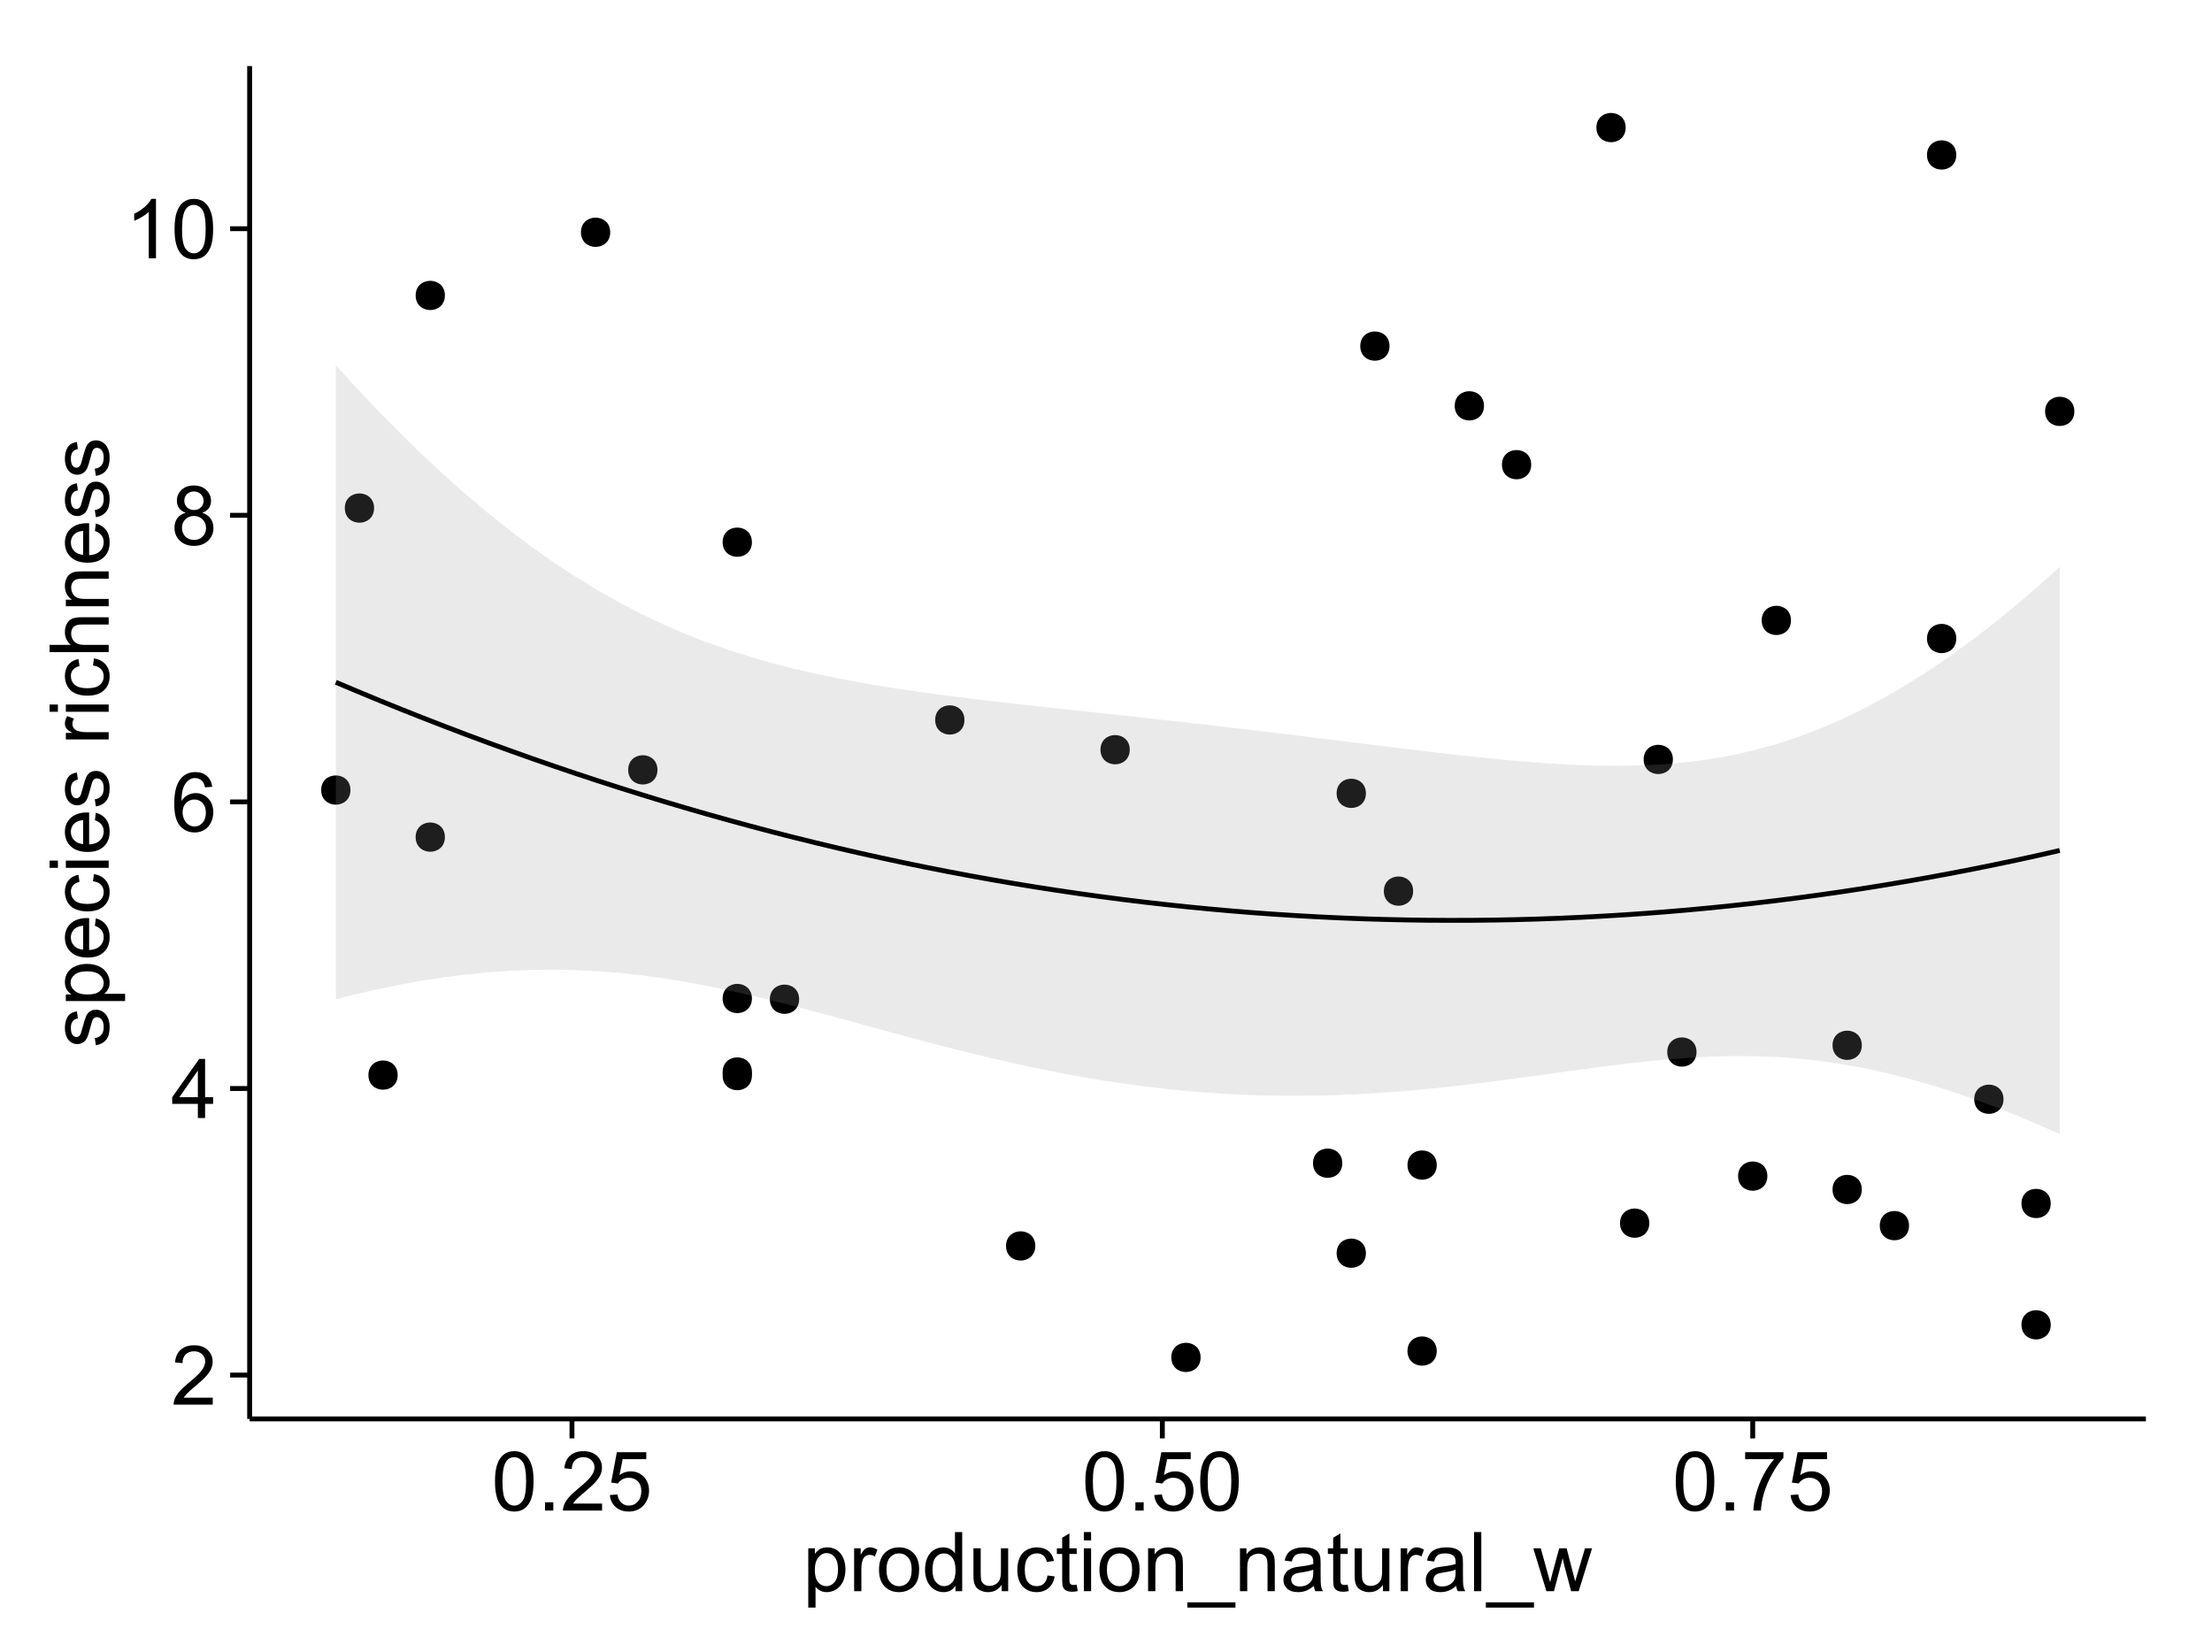 <?xml version="1.0" encoding="UTF-8"?>
<svg xmlns="http://www.w3.org/2000/svg" xmlns:xlink="http://www.w3.org/1999/xlink" width="482pt" height="360pt" viewBox="0 0 482 360" version="1.1">
<defs>
<g>
<symbol overflow="visible" id="glyph0-0">
<path style="stroke:none;" d="M 9.062 -1.52 L 9.062 0 L 0.547 0 C 0.531 -0.379 0.594 -0.742 0.73 -1.098 C 0.945 -1.676 1.293 -2.25 1.77 -2.812 C 2.246 -3.375 2.934 -4.023 3.84 -4.766 C 5.238 -5.906 6.188 -6.816 6.68 -7.492 C 7.172 -8.16 7.418 -8.793 7.418 -9.395 C 7.418 -10.02 7.191 -10.551 6.746 -10.98 C 6.293 -11.41 5.711 -11.625 4.992 -11.629 C 4.23 -11.625 3.621 -11.395 3.164 -10.941 C 2.703 -10.48 2.469 -9.848 2.469 -9.043 L 0.844 -9.211 C 0.953 -10.422 1.371 -11.344 2.102 -11.984 C 2.824 -12.617 3.801 -12.938 5.027 -12.938 C 6.262 -12.938 7.238 -12.594 7.961 -11.91 C 8.68 -11.223 9.039 -10.371 9.043 -9.359 C 9.039 -8.84 8.934 -8.336 8.727 -7.84 C 8.512 -7.34 8.164 -6.812 7.676 -6.266 C 7.188 -5.711 6.375 -4.957 5.238 -4 C 4.285 -3.199 3.676 -2.66 3.41 -2.379 C 3.141 -2.094 2.918 -1.805 2.742 -1.52 Z M 9.062 -1.52 "/>
</symbol>
<symbol overflow="visible" id="glyph0-1">
<path style="stroke:none;" d="M 5.82 0 L 5.82 -3.086 L 0.227 -3.086 L 0.227 -4.535 L 6.109 -12.883 L 7.398 -12.883 L 7.398 -4.535 L 9.141 -4.535 L 9.141 -3.086 L 7.398 -3.086 L 7.398 0 Z M 5.82 -4.535 L 5.82 -10.344 L 1.785 -4.535 Z M 5.82 -4.535 "/>
</symbol>
<symbol overflow="visible" id="glyph0-2">
<path style="stroke:none;" d="M 8.957 -9.73 L 7.383 -9.605 C 7.242 -10.223 7.043 -10.676 6.785 -10.961 C 6.355 -11.41 5.828 -11.637 5.203 -11.637 C 4.695 -11.637 4.25 -11.496 3.875 -11.215 C 3.375 -10.852 2.984 -10.32 2.695 -9.625 C 2.406 -8.926 2.258 -7.934 2.25 -6.645 C 2.629 -7.223 3.094 -7.652 3.645 -7.938 C 4.195 -8.215 4.773 -8.355 5.379 -8.359 C 6.434 -8.355 7.328 -7.969 8.07 -7.195 C 8.809 -6.418 9.18 -5.414 9.184 -4.184 C 9.18 -3.371 9.008 -2.617 8.66 -1.926 C 8.312 -1.23 7.832 -0.699 7.227 -0.332 C 6.613 0.035 5.922 0.215 5.148 0.219 C 3.828 0.215 2.754 -0.266 1.922 -1.234 C 1.09 -2.199 0.672 -3.797 0.676 -6.031 C 0.672 -8.516 1.133 -10.328 2.055 -11.461 C 2.855 -12.445 3.938 -12.938 5.301 -12.938 C 6.312 -12.938 7.141 -12.652 7.789 -12.086 C 8.434 -11.516 8.824 -10.73 8.957 -9.73 Z M 2.496 -4.176 C 2.496 -3.629 2.609 -3.105 2.844 -2.609 C 3.07 -2.109 3.395 -1.73 3.812 -1.473 C 4.227 -1.207 4.664 -1.078 5.125 -1.082 C 5.789 -1.078 6.363 -1.348 6.844 -1.891 C 7.324 -2.426 7.562 -3.156 7.566 -4.086 C 7.562 -4.973 7.328 -5.676 6.855 -6.191 C 6.379 -6.703 5.781 -6.961 5.062 -6.961 C 4.348 -6.961 3.738 -6.703 3.242 -6.191 C 2.742 -5.676 2.496 -5.004 2.496 -4.176 Z M 2.496 -4.176 "/>
</symbol>
<symbol overflow="visible" id="glyph0-3">
<path style="stroke:none;" d="M 3.18 -6.988 C 2.52 -7.227 2.035 -7.57 1.723 -8.016 C 1.406 -8.461 1.246 -8.992 1.25 -9.617 C 1.246 -10.551 1.582 -11.34 2.258 -11.98 C 2.93 -12.617 3.828 -12.938 4.949 -12.938 C 6.07 -12.938 6.977 -12.609 7.664 -11.957 C 8.348 -11.301 8.688 -10.504 8.691 -9.57 C 8.688 -8.969 8.531 -8.449 8.219 -8.012 C 7.902 -7.566 7.426 -7.227 6.793 -6.988 C 7.582 -6.727 8.184 -6.309 8.598 -5.738 C 9.008 -5.16 9.215 -4.477 9.219 -3.684 C 9.215 -2.578 8.828 -1.652 8.051 -0.906 C 7.27 -0.156 6.242 0.215 4.977 0.219 C 3.699 0.215 2.676 -0.156 1.898 -0.91 C 1.117 -1.66 0.727 -2.602 0.73 -3.727 C 0.727 -4.562 0.938 -5.262 1.367 -5.832 C 1.789 -6.395 2.395 -6.781 3.18 -6.988 Z M 2.867 -9.668 C 2.863 -9.059 3.059 -8.559 3.453 -8.172 C 3.844 -7.785 4.355 -7.594 4.984 -7.594 C 5.59 -7.594 6.09 -7.785 6.48 -8.168 C 6.871 -8.551 7.066 -9.02 7.066 -9.578 C 7.066 -10.156 6.863 -10.645 6.465 -11.043 C 6.059 -11.438 5.559 -11.637 4.965 -11.637 C 4.359 -11.637 3.859 -11.441 3.465 -11.055 C 3.062 -10.668 2.863 -10.207 2.867 -9.668 Z M 2.355 -3.719 C 2.355 -3.262 2.461 -2.824 2.676 -2.406 C 2.887 -1.98 3.203 -1.652 3.629 -1.426 C 4.047 -1.191 4.504 -1.078 4.992 -1.082 C 5.746 -1.078 6.367 -1.32 6.863 -1.809 C 7.352 -2.293 7.598 -2.91 7.602 -3.664 C 7.598 -4.422 7.344 -5.055 6.84 -5.555 C 6.332 -6.051 5.699 -6.297 4.938 -6.301 C 4.191 -6.297 3.574 -6.051 3.09 -5.562 C 2.598 -5.066 2.355 -4.453 2.355 -3.719 Z M 2.355 -3.719 "/>
</symbol>
<symbol overflow="visible" id="glyph0-4">
<path style="stroke:none;" d="M 6.707 0 L 5.125 0 L 5.125 -10.082 C 4.742 -9.715 4.242 -9.352 3.625 -8.988 C 3.004 -8.625 2.449 -8.352 1.961 -8.172 L 1.961 -9.703 C 2.844 -10.117 3.617 -10.621 4.281 -11.215 C 4.941 -11.805 5.41 -12.379 5.688 -12.938 L 6.707 -12.938 Z M 6.707 0 "/>
</symbol>
<symbol overflow="visible" id="glyph0-5">
<path style="stroke:none;" d="M 0.746 -6.355 C 0.742 -7.875 0.898 -9.102 1.215 -10.031 C 1.527 -10.961 1.996 -11.676 2.613 -12.18 C 3.23 -12.684 4.008 -12.938 4.949 -12.938 C 5.637 -12.938 6.242 -12.797 6.766 -12.52 C 7.285 -12.238 7.715 -11.836 8.059 -11.316 C 8.395 -10.789 8.664 -10.152 8.859 -9.398 C 9.051 -8.645 9.145 -7.629 9.148 -6.355 C 9.145 -4.84 8.992 -3.617 8.684 -2.691 C 8.371 -1.762 7.906 -1.047 7.289 -0.539 C 6.672 -0.035 5.891 0.215 4.949 0.219 C 3.703 0.215 2.727 -0.227 2.023 -1.117 C 1.168 -2.188 0.742 -3.934 0.746 -6.355 Z M 2.375 -6.355 C 2.371 -4.234 2.621 -2.824 3.117 -2.129 C 3.609 -1.426 4.219 -1.078 4.949 -1.082 C 5.672 -1.078 6.281 -1.43 6.781 -2.137 C 7.273 -2.836 7.523 -4.242 7.523 -6.355 C 7.523 -8.473 7.273 -9.883 6.781 -10.582 C 6.281 -11.277 5.664 -11.625 4.93 -11.629 C 4.199 -11.625 3.621 -11.316 3.191 -10.703 C 2.645 -9.918 2.371 -8.469 2.375 -6.355 Z M 2.375 -6.355 "/>
</symbol>
<symbol overflow="visible" id="glyph0-6">
<path style="stroke:none;" d="M 1.633 0 L 1.633 -1.801 L 3.438 -1.801 L 3.438 0 Z M 1.633 0 "/>
</symbol>
<symbol overflow="visible" id="glyph0-7">
<path style="stroke:none;" d="M 0.746 -3.375 L 2.406 -3.516 C 2.527 -2.707 2.812 -2.098 3.266 -1.691 C 3.711 -1.281 4.254 -1.078 4.887 -1.082 C 5.648 -1.078 6.293 -1.363 6.82 -1.941 C 7.344 -2.512 7.605 -3.273 7.609 -4.227 C 7.605 -5.125 7.352 -5.84 6.848 -6.363 C 6.34 -6.883 5.676 -7.141 4.859 -7.145 C 4.344 -7.141 3.887 -7.027 3.48 -6.797 C 3.07 -6.566 2.746 -6.266 2.516 -5.898 L 1.027 -6.09 L 2.277 -12.711 L 8.684 -12.711 L 8.684 -11.195 L 3.543 -11.195 L 2.848 -7.734 C 3.621 -8.273 4.43 -8.543 5.281 -8.543 C 6.402 -8.543 7.352 -8.152 8.129 -7.371 C 8.898 -6.59 9.285 -5.586 9.289 -4.367 C 9.285 -3.195 8.945 -2.188 8.27 -1.344 C 7.441 -0.301 6.316 0.215 4.887 0.219 C 3.715 0.215 2.758 -0.109 2.016 -0.766 C 1.273 -1.418 0.848 -2.289 0.746 -3.375 Z M 0.746 -3.375 "/>
</symbol>
<symbol overflow="visible" id="glyph0-8">
<path style="stroke:none;" d="M 0.852 -11.195 L 0.852 -12.719 L 9.195 -12.719 L 9.195 -11.488 C 8.367 -10.613 7.555 -9.453 6.754 -8.008 C 5.945 -6.559 5.324 -5.07 4.887 -3.543 C 4.57 -2.461 4.367 -1.281 4.281 0 L 2.656 0 C 2.668 -1.012 2.867 -2.234 3.25 -3.672 C 3.629 -5.105 4.176 -6.492 4.891 -7.828 C 5.602 -9.16 6.359 -10.281 7.164 -11.195 Z M 0.852 -11.195 "/>
</symbol>
<symbol overflow="visible" id="glyph0-9">
<path style="stroke:none;" d="M 1.188 3.578 L 1.188 -9.336 L 2.629 -9.336 L 2.629 -8.121 C 2.965 -8.594 3.348 -8.949 3.777 -9.188 C 4.203 -9.426 4.723 -9.543 5.336 -9.547 C 6.129 -9.543 6.832 -9.34 7.445 -8.93 C 8.051 -8.516 8.512 -7.934 8.824 -7.191 C 9.133 -6.441 9.285 -5.625 9.289 -4.738 C 9.285 -3.781 9.113 -2.922 8.773 -2.156 C 8.43 -1.391 7.934 -0.805 7.281 -0.398 C 6.625 0.008 5.938 0.211 5.219 0.211 C 4.691 0.211 4.219 0.102 3.801 -0.121 C 3.379 -0.344 3.035 -0.625 2.77 -0.969 L 2.77 3.578 Z M 2.617 -4.613 C 2.613 -3.41 2.855 -2.523 3.348 -1.949 C 3.832 -1.375 4.422 -1.09 5.117 -1.09 C 5.816 -1.09 6.418 -1.387 6.922 -1.98 C 7.418 -2.574 7.668 -3.496 7.672 -4.746 C 7.668 -5.934 7.426 -6.824 6.938 -7.418 C 6.445 -8.008 5.859 -8.301 5.188 -8.305 C 4.508 -8.301 3.91 -7.988 3.395 -7.359 C 2.871 -6.727 2.613 -5.809 2.617 -4.613 Z M 2.617 -4.613 "/>
</symbol>
<symbol overflow="visible" id="glyph0-10">
<path style="stroke:none;" d="M 1.168 0 L 1.168 -9.336 L 2.594 -9.336 L 2.594 -7.918 C 2.953 -8.578 3.289 -9.016 3.598 -9.23 C 3.906 -9.438 4.242 -9.543 4.613 -9.547 C 5.145 -9.543 5.688 -9.375 6.242 -9.035 L 5.695 -7.566 C 5.309 -7.793 4.922 -7.91 4.535 -7.91 C 4.188 -7.91 3.875 -7.805 3.602 -7.598 C 3.324 -7.387 3.129 -7.098 3.016 -6.734 C 2.836 -6.168 2.746 -5.555 2.75 -4.887 L 2.75 0 Z M 1.168 0 "/>
</symbol>
<symbol overflow="visible" id="glyph0-11">
<path style="stroke:none;" d="M 0.598 -4.668 C 0.598 -6.391 1.078 -7.672 2.039 -8.508 C 2.84 -9.199 3.816 -9.543 4.977 -9.547 C 6.254 -9.543 7.305 -9.125 8.121 -8.285 C 8.934 -7.441 9.34 -6.277 9.344 -4.797 C 9.34 -3.594 9.16 -2.648 8.801 -1.961 C 8.441 -1.27 7.914 -0.734 7.227 -0.359 C 6.535 0.023 5.785 0.211 4.977 0.211 C 3.664 0.211 2.609 -0.207 1.805 -1.047 C 1 -1.883 0.598 -3.09 0.598 -4.668 Z M 2.223 -4.668 C 2.219 -3.469 2.48 -2.574 3.004 -1.98 C 3.523 -1.387 4.18 -1.09 4.977 -1.09 C 5.758 -1.09 6.41 -1.387 6.934 -1.984 C 7.453 -2.582 7.715 -3.492 7.719 -4.719 C 7.715 -5.871 7.453 -6.746 6.93 -7.344 C 6.402 -7.934 5.75 -8.23 4.977 -8.234 C 4.18 -8.23 3.523 -7.938 3.004 -7.348 C 2.48 -6.754 2.219 -5.859 2.223 -4.668 Z M 2.223 -4.668 "/>
</symbol>
<symbol overflow="visible" id="glyph0-12">
<path style="stroke:none;" d="M 7.242 0 L 7.242 -1.18 C 6.648 -0.25 5.777 0.211 4.633 0.211 C 3.887 0.211 3.203 0.008 2.578 -0.402 C 1.953 -0.812 1.469 -1.387 1.129 -2.121 C 0.785 -2.855 0.613 -3.699 0.617 -4.656 C 0.613 -5.586 0.77 -6.43 1.082 -7.191 C 1.391 -7.949 1.855 -8.531 2.477 -8.938 C 3.098 -9.34 3.793 -9.543 4.562 -9.547 C 5.121 -9.543 5.621 -9.426 6.062 -9.188 C 6.5 -8.949 6.859 -8.641 7.137 -8.262 L 7.137 -12.883 L 8.711 -12.883 L 8.711 0 Z M 2.242 -4.656 C 2.238 -3.461 2.488 -2.566 2.996 -1.977 C 3.496 -1.383 4.094 -1.09 4.781 -1.09 C 5.473 -1.09 6.059 -1.371 6.543 -1.938 C 7.023 -2.5 7.266 -3.363 7.27 -4.527 C 7.266 -5.801 7.02 -6.738 6.531 -7.336 C 6.035 -7.934 5.43 -8.23 4.711 -8.234 C 4.008 -8.23 3.418 -7.945 2.949 -7.371 C 2.473 -6.797 2.238 -5.891 2.242 -4.656 Z M 2.242 -4.656 "/>
</symbol>
<symbol overflow="visible" id="glyph0-13">
<path style="stroke:none;" d="M 7.305 0 L 7.305 -1.371 C 6.574 -0.316 5.586 0.211 4.344 0.211 C 3.789 0.211 3.273 0.105 2.797 -0.105 C 2.316 -0.316 1.965 -0.578 1.734 -0.898 C 1.504 -1.215 1.34 -1.609 1.25 -2.074 C 1.18 -2.383 1.148 -2.875 1.152 -3.551 L 1.152 -9.336 L 2.734 -9.336 L 2.734 -4.156 C 2.73 -3.328 2.762 -2.773 2.828 -2.488 C 2.926 -2.07 3.137 -1.742 3.461 -1.508 C 3.781 -1.266 4.18 -1.148 4.656 -1.152 C 5.129 -1.148 5.574 -1.27 5.992 -1.516 C 6.406 -1.758 6.699 -2.09 6.875 -2.508 C 7.047 -2.926 7.137 -3.531 7.137 -4.332 L 7.137 -9.336 L 8.719 -9.336 L 8.719 0 Z M 7.305 0 "/>
</symbol>
<symbol overflow="visible" id="glyph0-14">
<path style="stroke:none;" d="M 7.277 -3.418 L 8.832 -3.219 C 8.66 -2.141 8.227 -1.301 7.527 -0.699 C 6.824 -0.09 5.965 0.211 4.949 0.211 C 3.668 0.211 2.641 -0.203 1.867 -1.039 C 1.09 -1.871 0.703 -3.07 0.703 -4.633 C 0.703 -5.637 0.867 -6.52 1.203 -7.277 C 1.531 -8.031 2.039 -8.598 2.727 -8.977 C 3.406 -9.355 4.152 -9.543 4.957 -9.547 C 5.969 -9.543 6.797 -9.289 7.441 -8.777 C 8.086 -8.262 8.5 -7.531 8.684 -6.594 L 7.145 -6.355 C 6.996 -6.98 6.738 -7.453 6.367 -7.77 C 5.992 -8.082 5.543 -8.238 5.02 -8.242 C 4.219 -8.238 3.57 -7.953 3.074 -7.387 C 2.574 -6.812 2.324 -5.91 2.328 -4.676 C 2.324 -3.422 2.566 -2.508 3.047 -1.941 C 3.527 -1.371 4.152 -1.09 4.93 -1.09 C 5.547 -1.09 6.066 -1.277 6.484 -1.66 C 6.898 -2.039 7.164 -2.625 7.277 -3.418 Z M 7.277 -3.418 "/>
</symbol>
<symbol overflow="visible" id="glyph0-15">
<path style="stroke:none;" d="M 4.641 -1.414 L 4.867 -0.016 C 4.422 0.078 4.023 0.121 3.672 0.125 C 3.098 0.121 2.652 0.035 2.336 -0.148 C 2.02 -0.328 1.797 -0.566 1.668 -0.863 C 1.539 -1.156 1.477 -1.781 1.477 -2.734 L 1.477 -8.102 L 0.316 -8.102 L 0.316 -9.336 L 1.477 -9.336 L 1.477 -11.645 L 3.051 -12.594 L 3.051 -9.336 L 4.641 -9.336 L 4.641 -8.102 L 3.051 -8.102 L 3.051 -2.645 C 3.047 -2.191 3.074 -1.902 3.133 -1.773 C 3.188 -1.645 3.277 -1.543 3.406 -1.465 C 3.527 -1.387 3.707 -1.348 3.945 -1.352 C 4.117 -1.348 4.352 -1.367 4.641 -1.414 Z M 4.641 -1.414 "/>
</symbol>
<symbol overflow="visible" id="glyph0-16">
<path style="stroke:none;" d="M 1.195 -11.066 L 1.195 -12.883 L 2.777 -12.883 L 2.777 -11.066 Z M 1.195 0 L 1.195 -9.336 L 2.777 -9.336 L 2.777 0 Z M 1.195 0 "/>
</symbol>
<symbol overflow="visible" id="glyph0-17">
<path style="stroke:none;" d="M 1.188 0 L 1.188 -9.336 L 2.609 -9.336 L 2.609 -8.008 C 3.293 -9.031 4.285 -9.543 5.582 -9.547 C 6.141 -9.543 6.656 -9.441 7.133 -9.242 C 7.602 -9.035 7.957 -8.77 8.191 -8.445 C 8.426 -8.113 8.59 -7.727 8.684 -7.277 C 8.742 -6.98 8.77 -6.465 8.773 -5.738 L 8.773 0 L 7.188 0 L 7.188 -5.68 C 7.184 -6.32 7.121 -6.801 7.004 -7.121 C 6.879 -7.438 6.66 -7.695 6.348 -7.887 C 6.031 -8.074 5.664 -8.168 5.246 -8.172 C 4.566 -8.168 3.984 -7.953 3.5 -7.531 C 3.008 -7.102 2.766 -6.293 2.77 -5.098 L 2.77 0 Z M 1.188 0 "/>
</symbol>
<symbol overflow="visible" id="glyph0-18">
<path style="stroke:none;" d="M -0.273 3.578 L -0.273 2.434 L 10.211 2.434 L 10.211 3.578 Z M -0.273 3.578 "/>
</symbol>
<symbol overflow="visible" id="glyph0-19">
<path style="stroke:none;" d="M 7.277 -1.152 C 6.691 -0.652 6.125 -0.301 5.586 -0.098 C 5.039 0.109 4.457 0.211 3.84 0.211 C 2.812 0.211 2.027 -0.039 1.477 -0.539 C 0.922 -1.039 0.645 -1.68 0.648 -2.461 C 0.645 -2.918 0.75 -3.336 0.961 -3.715 C 1.168 -4.09 1.438 -4.391 1.777 -4.621 C 2.113 -4.848 2.496 -5.02 2.918 -5.141 C 3.227 -5.219 3.695 -5.301 4.324 -5.379 C 5.602 -5.531 6.539 -5.711 7.145 -5.922 C 7.148 -6.137 7.152 -6.273 7.156 -6.336 C 7.152 -6.977 7.004 -7.434 6.707 -7.699 C 6.301 -8.055 5.699 -8.23 4.906 -8.234 C 4.156 -8.23 3.609 -8.102 3.258 -7.844 C 2.902 -7.582 2.637 -7.121 2.469 -6.461 L 0.922 -6.672 C 1.059 -7.332 1.293 -7.867 1.617 -8.273 C 1.938 -8.68 2.402 -8.992 3.016 -9.215 C 3.621 -9.434 4.328 -9.543 5.133 -9.547 C 5.93 -9.543 6.574 -9.449 7.074 -9.266 C 7.566 -9.074 7.934 -8.84 8.172 -8.555 C 8.402 -8.27 8.566 -7.91 8.664 -7.48 C 8.715 -7.207 8.742 -6.719 8.746 -6.02 L 8.746 -3.91 C 8.742 -2.434 8.773 -1.504 8.844 -1.117 C 8.906 -0.727 9.043 -0.355 9.246 0 L 7.594 0 C 7.43 -0.328 7.324 -0.711 7.277 -1.152 Z M 7.145 -4.684 C 6.566 -4.445 5.707 -4.246 4.562 -4.086 C 3.91 -3.988 3.449 -3.883 3.18 -3.77 C 2.91 -3.648 2.703 -3.477 2.555 -3.254 C 2.406 -3.027 2.332 -2.777 2.336 -2.504 C 2.332 -2.078 2.492 -1.727 2.816 -1.449 C 3.133 -1.164 3.602 -1.023 4.219 -1.027 C 4.828 -1.023 5.367 -1.156 5.844 -1.426 C 6.312 -1.691 6.664 -2.059 6.891 -2.523 C 7.059 -2.879 7.141 -3.406 7.145 -4.105 Z M 7.145 -4.684 "/>
</symbol>
<symbol overflow="visible" id="glyph0-20">
<path style="stroke:none;" d="M 1.152 0 L 1.152 -12.883 L 2.734 -12.883 L 2.734 0 Z M 1.152 0 "/>
</symbol>
<symbol overflow="visible" id="glyph0-21">
<path style="stroke:none;" d="M 2.91 0 L 0.055 -9.336 L 1.688 -9.336 L 3.172 -3.945 L 3.727 -1.941 C 3.75 -2.039 3.91 -2.684 4.211 -3.867 L 5.695 -9.336 L 7.32 -9.336 L 8.719 -3.922 L 9.184 -2.137 L 9.719 -3.938 L 11.32 -9.336 L 12.859 -9.336 L 9.941 0 L 8.297 0 L 6.812 -5.59 L 6.453 -7.18 L 4.562 0 Z M 2.91 0 "/>
</symbol>
<symbol overflow="visible" id="glyph1-0">
<path style="stroke:none;" d="M -2.785 -0.555 L -3.031 -2.117 C -2.402 -2.203 -1.922 -2.449 -1.59 -2.852 C -1.254 -3.25 -1.09 -3.812 -1.09 -4.535 C -1.09 -5.262 -1.234 -5.801 -1.531 -6.152 C -1.824 -6.504 -2.172 -6.68 -2.574 -6.68 C -2.926 -6.68 -3.207 -6.523 -3.418 -6.215 C -3.555 -5.996 -3.734 -5.457 -3.953 -4.598 C -4.246 -3.434 -4.5 -2.629 -4.715 -2.184 C -4.926 -1.734 -5.223 -1.395 -5.602 -1.164 C -5.98 -0.93 -6.398 -0.812 -6.855 -0.816 C -7.27 -0.812 -7.652 -0.91 -8.012 -1.102 C -8.363 -1.293 -8.66 -1.551 -8.895 -1.883 C -9.074 -2.125 -9.227 -2.461 -9.355 -2.887 C -9.48 -3.309 -9.543 -3.766 -9.547 -4.254 C -9.543 -4.984 -9.438 -5.625 -9.23 -6.184 C -9.016 -6.734 -8.73 -7.145 -8.371 -7.41 C -8.008 -7.672 -7.527 -7.852 -6.926 -7.953 L -6.715 -6.406 C -7.195 -6.332 -7.57 -6.129 -7.84 -5.797 C -8.105 -5.457 -8.238 -4.98 -8.242 -4.367 C -8.238 -3.637 -8.117 -3.121 -7.883 -2.812 C -7.641 -2.5 -7.359 -2.344 -7.039 -2.348 C -6.832 -2.344 -6.648 -2.406 -6.484 -2.539 C -6.312 -2.664 -6.172 -2.867 -6.062 -3.148 C -6.004 -3.301 -5.871 -3.766 -5.66 -4.543 C -5.359 -5.66 -5.113 -6.441 -4.926 -6.887 C -4.734 -7.324 -4.457 -7.672 -4.094 -7.926 C -3.73 -8.176 -3.281 -8.301 -2.742 -8.305 C -2.211 -8.301 -1.711 -8.148 -1.25 -7.844 C -0.781 -7.535 -0.422 -7.09 -0.172 -6.512 C 0.086 -5.926 0.211 -5.27 0.211 -4.543 C 0.211 -3.328 -0.039 -2.406 -0.543 -1.77 C -1.047 -1.133 -1.793 -0.727 -2.785 -0.555 Z M -2.785 -0.555 "/>
</symbol>
<symbol overflow="visible" id="glyph1-1">
<path style="stroke:none;" d="M 3.578 -1.188 L -9.336 -1.188 L -9.336 -2.629 L -8.121 -2.629 C -8.594 -2.965 -8.949 -3.348 -9.188 -3.777 C -9.426 -4.203 -9.543 -4.723 -9.547 -5.336 C -9.543 -6.129 -9.34 -6.832 -8.93 -7.445 C -8.516 -8.051 -7.934 -8.512 -7.191 -8.824 C -6.441 -9.133 -5.625 -9.285 -4.738 -9.289 C -3.781 -9.285 -2.922 -9.113 -2.156 -8.773 C -1.391 -8.43 -0.805 -7.934 -0.398 -7.281 C 0.008 -6.625 0.211 -5.938 0.211 -5.219 C 0.211 -4.691 0.102 -4.219 -0.121 -3.801 C -0.344 -3.379 -0.625 -3.035 -0.965 -2.77 L 3.578 -2.77 Z M -4.613 -2.621 C -3.41 -2.613 -2.523 -2.855 -1.949 -3.348 C -1.375 -3.832 -1.09 -4.422 -1.09 -5.117 C -1.09 -5.816 -1.387 -6.418 -1.98 -6.922 C -2.574 -7.418 -3.496 -7.668 -4.746 -7.672 C -5.934 -7.668 -6.824 -7.426 -7.418 -6.938 C -8.008 -6.449 -8.301 -5.863 -8.305 -5.188 C -8.301 -4.508 -7.988 -3.914 -7.359 -3.398 C -6.727 -2.879 -5.809 -2.617 -4.613 -2.621 Z M -4.613 -2.621 "/>
</symbol>
<symbol overflow="visible" id="glyph1-2">
<path style="stroke:none;" d="M -3.004 -7.578 L -2.805 -9.211 C -1.848 -8.953 -1.105 -8.473 -0.578 -7.777 C -0.051 -7.078 0.211 -6.188 0.211 -5.105 C 0.211 -3.738 -0.207 -2.656 -1.051 -1.859 C -1.887 -1.055 -3.066 -0.656 -4.586 -0.66 C -6.156 -0.656 -7.375 -1.059 -8.246 -1.871 C -9.109 -2.676 -9.543 -3.727 -9.547 -5.02 C -9.543 -6.266 -9.117 -7.285 -8.27 -8.078 C -7.418 -8.867 -6.223 -9.262 -4.684 -9.266 C -4.586 -9.262 -4.445 -9.258 -4.262 -9.254 L -4.262 -2.293 C -3.234 -2.348 -2.449 -2.641 -1.906 -3.164 C -1.359 -3.684 -1.09 -4.332 -1.09 -5.117 C -1.09 -5.691 -1.242 -6.188 -1.547 -6.598 C -1.852 -7.008 -2.336 -7.332 -3.004 -7.578 Z M -5.562 -2.383 L -5.562 -7.594 C -6.344 -7.523 -6.934 -7.324 -7.328 -6.996 C -7.934 -6.492 -8.238 -5.836 -8.242 -5.035 C -8.238 -4.305 -7.996 -3.695 -7.512 -3.203 C -7.027 -2.707 -6.375 -2.434 -5.562 -2.383 Z M -5.562 -2.383 "/>
</symbol>
<symbol overflow="visible" id="glyph1-3">
<path style="stroke:none;" d="M -3.418 -7.277 L -3.215 -8.832 C -2.141 -8.66 -1.301 -8.227 -0.699 -7.527 C -0.09 -6.824 0.211 -5.965 0.211 -4.949 C 0.211 -3.668 -0.203 -2.641 -1.039 -1.867 C -1.871 -1.09 -3.07 -0.703 -4.633 -0.703 C -5.637 -0.703 -6.52 -0.867 -7.277 -1.203 C -8.031 -1.535 -8.598 -2.047 -8.977 -2.73 C -9.355 -3.41 -9.543 -4.152 -9.547 -4.957 C -9.543 -5.969 -9.289 -6.797 -8.777 -7.441 C -8.262 -8.086 -7.531 -8.5 -6.59 -8.684 L -6.355 -7.145 C -6.98 -6.996 -7.453 -6.738 -7.77 -6.367 C -8.082 -5.992 -8.238 -5.543 -8.242 -5.02 C -8.238 -4.219 -7.953 -3.57 -7.387 -3.074 C -6.812 -2.574 -5.91 -2.324 -4.676 -2.328 C -3.422 -2.324 -2.508 -2.566 -1.941 -3.047 C -1.371 -3.527 -1.09 -4.152 -1.09 -4.93 C -1.09 -5.547 -1.277 -6.066 -1.66 -6.484 C -2.035 -6.898 -2.621 -7.164 -3.418 -7.277 Z M -3.418 -7.277 "/>
</symbol>
<symbol overflow="visible" id="glyph1-4">
<path style="stroke:none;" d="M -11.066 -1.195 L -12.883 -1.195 L -12.883 -2.777 L -11.066 -2.777 Z M 0 -1.195 L -9.336 -1.195 L -9.336 -2.777 L 0 -2.777 Z M 0 -1.195 "/>
</symbol>
<symbol overflow="visible" id="glyph1-5">
<path style="stroke:none;" d=""/>
</symbol>
<symbol overflow="visible" id="glyph1-6">
<path style="stroke:none;" d="M 0 -1.168 L -9.336 -1.168 L -9.336 -2.594 L -7.918 -2.594 C -8.578 -2.953 -9.016 -3.289 -9.23 -3.598 C -9.438 -3.906 -9.543 -4.242 -9.547 -4.613 C -9.543 -5.145 -9.375 -5.688 -9.035 -6.242 L -7.566 -5.695 C -7.793 -5.309 -7.91 -4.922 -7.91 -4.535 C -7.91 -4.188 -7.805 -3.875 -7.598 -3.602 C -7.387 -3.324 -7.098 -3.129 -6.734 -3.016 C -6.168 -2.836 -5.555 -2.746 -4.887 -2.75 L 0 -2.75 Z M 0 -1.168 "/>
</symbol>
<symbol overflow="visible" id="glyph1-7">
<path style="stroke:none;" d="M 0 -1.188 L -12.883 -1.188 L -12.883 -2.77 L -8.262 -2.77 C -9.117 -3.504 -9.543 -4.434 -9.547 -5.562 C -9.543 -6.25 -9.406 -6.852 -9.137 -7.363 C -8.859 -7.871 -8.484 -8.234 -8.004 -8.457 C -7.523 -8.676 -6.824 -8.789 -5.914 -8.789 L 0 -8.789 L 0 -7.207 L -5.914 -7.207 C -6.703 -7.207 -7.281 -7.035 -7.641 -6.691 C -8 -6.348 -8.18 -5.863 -8.184 -5.238 C -8.18 -4.77 -8.059 -4.328 -7.816 -3.914 C -7.574 -3.5 -7.242 -3.203 -6.828 -3.031 C -6.406 -2.852 -5.832 -2.766 -5.105 -2.77 L 0 -2.77 Z M 0 -1.188 "/>
</symbol>
<symbol overflow="visible" id="glyph1-8">
<path style="stroke:none;" d="M 0 -1.188 L -9.336 -1.188 L -9.336 -2.609 L -8.008 -2.609 C -9.031 -3.293 -9.543 -4.285 -9.547 -5.582 C -9.543 -6.141 -9.441 -6.656 -9.242 -7.133 C -9.035 -7.602 -8.77 -7.957 -8.445 -8.191 C -8.113 -8.426 -7.727 -8.59 -7.277 -8.684 C -6.98 -8.742 -6.465 -8.77 -5.738 -8.773 L 0 -8.773 L 0 -7.188 L -5.68 -7.188 C -6.32 -7.184 -6.801 -7.121 -7.121 -7.004 C -7.438 -6.879 -7.695 -6.66 -7.887 -6.348 C -8.074 -6.031 -8.168 -5.664 -8.172 -5.246 C -8.168 -4.57 -7.953 -3.992 -7.531 -3.504 C -7.102 -3.012 -6.293 -2.766 -5.098 -2.77 L 0 -2.77 Z M 0 -1.188 "/>
</symbol>
</g>
<clipPath id="clip1">
  <path d="M 54.395 14.398 L 468.602 14.398 L 468.602 310.164 L 54.395 310.164 Z M 54.395 14.398 "/>
</clipPath>
</defs>
<g id="surface2996">
<rect x="0" y="0" width="482" height="360" style="fill:rgb(100%,100%,100%);fill-opacity:1;stroke:none;"/>
<rect x="0" y="0" width="482" height="360" style="fill:rgb(100%,100%,100%);fill-opacity:1;stroke:none;"/>
<path style="fill:none;stroke-width:1.063;stroke-linecap:round;stroke-linejoin:round;stroke:rgb(100%,100%,100%);stroke-opacity:1;stroke-miterlimit:10;" d="M 0 360 L 482 360 L 482 0 L 0 0 Z M 0 360 "/>
<g clip-path="url(#clip1)" clip-rule="nonzero">
<path style=" stroke:none;fill-rule:nonzero;fill:rgb(100%,100%,100%);fill-opacity:1;" d="M 54.395 309.168 L 467.602 309.168 L 467.602 14.402 L 54.395 14.402 Z M 54.395 309.168 "/>
<path style=" stroke:none;fill-rule:nonzero;fill:rgb(0%,0%,0%);fill-opacity:1;" d="M 296.57 172.863 C 296.57 175.695 292.316 175.695 292.316 172.863 C 292.316 170.027 296.57 170.027 296.57 172.863 "/>
<path style=" stroke:none;fill-rule:nonzero;fill:rgb(0%,0%,0%);fill-opacity:1;" d="M 162.781 217.566 C 162.781 220.398 158.527 220.398 158.527 217.566 C 158.527 214.73 162.781 214.73 162.781 217.566 "/>
<path style=" stroke:none;fill-rule:nonzero;fill:rgb(0%,0%,0%);fill-opacity:1;" d="M 358.32 266.512 C 358.32 269.348 354.066 269.348 354.066 266.512 C 354.066 263.68 358.32 263.68 358.32 266.512 "/>
<path style=" stroke:none;fill-rule:nonzero;fill:rgb(0%,0%,0%);fill-opacity:1;" d="M 142.195 167.746 C 142.195 170.582 137.945 170.582 137.945 167.746 C 137.945 164.914 142.195 164.914 142.195 167.746 "/>
<path style=" stroke:none;fill-rule:nonzero;fill:rgb(0%,0%,0%);fill-opacity:1;" d="M 332.59 101.246 C 332.59 104.082 328.34 104.082 328.34 101.246 C 328.34 98.414 332.59 98.414 332.59 101.246 "/>
<path style=" stroke:none;fill-rule:nonzero;fill:rgb(0%,0%,0%);fill-opacity:1;" d="M 306.863 194.168 C 306.863 197 302.609 197 302.609 194.168 C 302.609 191.332 306.863 191.332 306.863 194.168 "/>
<path style=" stroke:none;fill-rule:nonzero;fill:rgb(0%,0%,0%);fill-opacity:1;" d="M 322.301 88.43 C 322.301 91.262 318.047 91.262 318.047 88.43 C 318.047 85.594 322.301 85.594 322.301 88.43 "/>
<path style=" stroke:none;fill-rule:nonzero;fill:rgb(0%,0%,0%);fill-opacity:1;" d="M 80.445 110.703 C 80.445 113.539 76.195 113.539 76.195 110.703 C 76.195 107.871 80.445 107.871 80.445 110.703 "/>
<path style=" stroke:none;fill-rule:nonzero;fill:rgb(0%,0%,0%);fill-opacity:1;" d="M 85.594 234.254 C 85.594 237.086 81.34 237.086 81.34 234.254 C 81.34 231.418 85.594 231.418 85.594 234.254 "/>
<path style=" stroke:none;fill-rule:nonzero;fill:rgb(0%,0%,0%);fill-opacity:1;" d="M 162.781 233.582 C 162.781 236.418 158.527 236.418 158.527 233.582 C 158.527 230.746 162.781 230.746 162.781 233.582 "/>
<path style=" stroke:none;fill-rule:nonzero;fill:rgb(0%,0%,0%);fill-opacity:1;" d="M 162.781 118.141 C 162.781 120.977 158.527 120.977 158.527 118.141 C 158.527 115.305 162.781 115.305 162.781 118.141 "/>
<path style=" stroke:none;fill-rule:nonzero;fill:rgb(0%,0%,0%);fill-opacity:1;" d="M 245.113 163.352 C 245.113 166.188 240.859 166.188 240.859 163.352 C 240.859 160.516 245.113 160.516 245.113 163.352 "/>
<path style=" stroke:none;fill-rule:nonzero;fill:rgb(0%,0%,0%);fill-opacity:1;" d="M 363.465 165.473 C 363.465 168.309 359.215 168.309 359.215 165.473 C 359.215 162.637 363.465 162.637 363.465 165.473 "/>
<path style=" stroke:none;fill-rule:nonzero;fill:rgb(0%,0%,0%);fill-opacity:1;" d="M 95.883 64.375 C 95.883 67.207 91.633 67.207 91.633 64.375 C 91.633 61.539 95.883 61.539 95.883 64.375 "/>
<path style=" stroke:none;fill-rule:nonzero;fill:rgb(0%,0%,0%);fill-opacity:1;" d="M 131.906 50.609 C 131.906 53.441 127.652 53.441 127.652 50.609 C 127.652 47.773 131.906 47.773 131.906 50.609 "/>
<path style=" stroke:none;fill-rule:nonzero;fill:rgb(0%,0%,0%);fill-opacity:1;" d="M 368.609 229.227 C 368.609 232.062 364.359 232.062 364.359 229.227 C 364.359 226.391 368.609 226.391 368.609 229.227 "/>
<path style=" stroke:none;fill-rule:nonzero;fill:rgb(0%,0%,0%);fill-opacity:1;" d="M 384.047 256.266 C 384.047 259.102 379.797 259.102 379.797 256.266 C 379.797 253.43 384.047 253.43 384.047 256.266 "/>
<path style=" stroke:none;fill-rule:nonzero;fill:rgb(0%,0%,0%);fill-opacity:1;" d="M 353.172 27.797 C 353.172 30.633 348.922 30.633 348.922 27.797 C 348.922 24.965 353.172 24.965 353.172 27.797 "/>
<path style=" stroke:none;fill-rule:nonzero;fill:rgb(0%,0%,0%);fill-opacity:1;" d="M 389.195 135.18 C 389.195 138.016 384.941 138.016 384.941 135.18 C 384.941 132.348 389.195 132.348 389.195 135.18 "/>
<path style=" stroke:none;fill-rule:nonzero;fill:rgb(0%,0%,0%);fill-opacity:1;" d="M 162.781 234.363 C 162.781 237.199 158.527 237.199 158.527 234.363 C 158.527 231.531 162.781 231.531 162.781 234.363 "/>
<path style=" stroke:none;fill-rule:nonzero;fill:rgb(0%,0%,0%);fill-opacity:1;" d="M 425.215 139.129 C 425.215 141.965 420.965 141.965 420.965 139.129 C 420.965 136.297 425.215 136.297 425.215 139.129 "/>
<path style=" stroke:none;fill-rule:nonzero;fill:rgb(0%,0%,0%);fill-opacity:1;" d="M 301.715 75.414 C 301.715 78.246 297.465 78.246 297.465 75.414 C 297.465 72.578 301.715 72.578 301.715 75.414 "/>
<path style=" stroke:none;fill-rule:nonzero;fill:rgb(0%,0%,0%);fill-opacity:1;" d="M 224.527 271.48 C 224.527 274.312 220.277 274.312 220.277 271.48 C 220.277 268.645 224.527 268.645 224.527 271.48 "/>
<path style=" stroke:none;fill-rule:nonzero;fill:rgb(0%,0%,0%);fill-opacity:1;" d="M 260.551 295.77 C 260.551 298.602 256.297 298.602 256.297 295.77 C 256.297 292.934 260.551 292.934 260.551 295.77 "/>
<path style=" stroke:none;fill-rule:nonzero;fill:rgb(0%,0%,0%);fill-opacity:1;" d="M 425.215 33.766 C 425.215 36.602 420.965 36.602 420.965 33.766 C 420.965 30.93 425.215 30.93 425.215 33.766 "/>
<path style=" stroke:none;fill-rule:nonzero;fill:rgb(0%,0%,0%);fill-opacity:1;" d="M 450.945 89.633 C 450.945 92.469 446.691 92.469 446.691 89.633 C 446.691 86.801 450.945 86.801 450.945 89.633 "/>
<path style=" stroke:none;fill-rule:nonzero;fill:rgb(0%,0%,0%);fill-opacity:1;" d="M 435.508 239.516 C 435.508 242.352 431.254 242.352 431.254 239.516 C 431.254 236.684 435.508 236.684 435.508 239.516 "/>
<path style=" stroke:none;fill-rule:nonzero;fill:rgb(0%,0%,0%);fill-opacity:1;" d="M 414.922 267.059 C 414.922 269.891 410.672 269.891 410.672 267.059 C 410.672 264.223 414.922 264.223 414.922 267.059 "/>
<path style=" stroke:none;fill-rule:nonzero;fill:rgb(0%,0%,0%);fill-opacity:1;" d="M 404.633 227.762 C 404.633 230.598 400.379 230.598 400.379 227.762 C 400.379 224.926 404.633 224.926 404.633 227.762 "/>
<path style=" stroke:none;fill-rule:nonzero;fill:rgb(0%,0%,0%);fill-opacity:1;" d="M 404.633 259.18 C 404.633 262.016 400.379 262.016 400.379 259.18 C 400.379 256.344 404.633 256.344 404.633 259.18 "/>
<path style=" stroke:none;fill-rule:nonzero;fill:rgb(0%,0%,0%);fill-opacity:1;" d="M 209.09 156.871 C 209.09 159.707 204.84 159.707 204.84 156.871 C 204.84 154.039 209.09 154.039 209.09 156.871 "/>
<path style=" stroke:none;fill-rule:nonzero;fill:rgb(0%,0%,0%);fill-opacity:1;" d="M 173.07 217.723 C 173.07 220.559 168.82 220.559 168.82 217.723 C 168.82 214.887 173.07 214.887 173.07 217.723 "/>
<path style=" stroke:none;fill-rule:nonzero;fill:rgb(0%,0%,0%);fill-opacity:1;" d="M 312.008 253.859 C 312.008 256.695 307.754 256.695 307.754 253.859 C 307.754 251.027 312.008 251.027 312.008 253.859 "/>
<path style=" stroke:none;fill-rule:nonzero;fill:rgb(0%,0%,0%);fill-opacity:1;" d="M 312.008 294.387 C 312.008 297.223 307.754 297.223 307.754 294.387 C 307.754 291.551 312.008 291.551 312.008 294.387 "/>
<path style=" stroke:none;fill-rule:nonzero;fill:rgb(0%,0%,0%);fill-opacity:1;" d="M 75.301 172.148 C 75.301 174.984 71.051 174.984 71.051 172.148 C 71.051 169.312 75.301 169.312 75.301 172.148 "/>
<path style=" stroke:none;fill-rule:nonzero;fill:rgb(0%,0%,0%);fill-opacity:1;" d="M 95.883 182.402 C 95.883 185.234 91.633 185.234 91.633 182.402 C 91.633 179.566 95.883 179.566 95.883 182.402 "/>
<path style=" stroke:none;fill-rule:nonzero;fill:rgb(0%,0%,0%);fill-opacity:1;" d="M 291.426 253.449 C 291.426 256.285 287.172 256.285 287.172 253.449 C 287.172 250.617 291.426 250.617 291.426 253.449 "/>
<path style=" stroke:none;fill-rule:nonzero;fill:rgb(0%,0%,0%);fill-opacity:1;" d="M 296.57 273.066 C 296.57 275.898 292.316 275.898 292.316 273.066 C 292.316 270.23 296.57 270.23 296.57 273.066 "/>
<path style=" stroke:none;fill-rule:nonzero;fill:rgb(0%,0%,0%);fill-opacity:1;" d="M 445.797 262.227 C 445.797 265.062 441.547 265.062 441.547 262.227 C 441.547 259.395 445.797 259.395 445.797 262.227 "/>
<path style=" stroke:none;fill-rule:nonzero;fill:rgb(0%,0%,0%);fill-opacity:1;" d="M 445.797 288.668 C 445.797 291.504 441.547 291.504 441.547 288.668 C 441.547 285.832 445.797 285.832 445.797 288.668 "/>
<path style=" stroke:none;fill-rule:nonzero;fill:rgb(0%,0%,0%);fill-opacity:1;" d="M 297.633 172.863 C 297.633 177.113 291.254 177.113 291.254 172.863 C 291.254 168.609 297.633 168.609 297.633 172.863 "/>
<path style=" stroke:none;fill-rule:nonzero;fill:rgb(0%,0%,0%);fill-opacity:1;" d="M 163.844 217.566 C 163.844 221.816 157.465 221.816 157.465 217.566 C 157.465 213.312 163.844 213.312 163.844 217.566 "/>
<path style=" stroke:none;fill-rule:nonzero;fill:rgb(0%,0%,0%);fill-opacity:1;" d="M 359.383 266.512 C 359.383 270.766 353.004 270.766 353.004 266.512 C 353.004 262.262 359.383 262.262 359.383 266.512 "/>
<path style=" stroke:none;fill-rule:nonzero;fill:rgb(0%,0%,0%);fill-opacity:1;" d="M 143.258 167.746 C 143.258 172 136.883 172 136.883 167.746 C 136.883 163.496 143.258 163.496 143.258 167.746 "/>
<path style=" stroke:none;fill-rule:nonzero;fill:rgb(0%,0%,0%);fill-opacity:1;" d="M 333.652 101.246 C 333.652 105.5 327.277 105.5 327.277 101.246 C 327.277 96.996 333.652 96.996 333.652 101.246 "/>
<path style=" stroke:none;fill-rule:nonzero;fill:rgb(0%,0%,0%);fill-opacity:1;" d="M 307.926 194.168 C 307.926 198.418 301.547 198.418 301.547 194.168 C 301.547 189.914 307.926 189.914 307.926 194.168 "/>
<path style=" stroke:none;fill-rule:nonzero;fill:rgb(0%,0%,0%);fill-opacity:1;" d="M 323.363 88.43 C 323.363 92.68 316.984 92.68 316.984 88.43 C 316.984 84.176 323.363 84.176 323.363 88.43 "/>
<path style=" stroke:none;fill-rule:nonzero;fill:rgb(0%,0%,0%);fill-opacity:1;" d="M 81.512 110.703 C 81.512 114.957 75.133 114.957 75.133 110.703 C 75.133 106.453 81.512 106.453 81.512 110.703 "/>
<path style=" stroke:none;fill-rule:nonzero;fill:rgb(0%,0%,0%);fill-opacity:1;" d="M 86.656 234.254 C 86.656 238.504 80.277 238.504 80.277 234.254 C 80.277 230 86.656 230 86.656 234.254 "/>
<path style=" stroke:none;fill-rule:nonzero;fill:rgb(0%,0%,0%);fill-opacity:1;" d="M 163.844 233.582 C 163.844 237.832 157.465 237.832 157.465 233.582 C 157.465 229.328 163.844 229.328 163.844 233.582 "/>
<path style=" stroke:none;fill-rule:nonzero;fill:rgb(0%,0%,0%);fill-opacity:1;" d="M 163.844 118.141 C 163.844 122.391 157.465 122.391 157.465 118.141 C 157.465 113.887 163.844 113.887 163.844 118.141 "/>
<path style=" stroke:none;fill-rule:nonzero;fill:rgb(0%,0%,0%);fill-opacity:1;" d="M 246.176 163.352 C 246.176 167.605 239.797 167.605 239.797 163.352 C 239.797 159.102 246.176 159.102 246.176 163.352 "/>
<path style=" stroke:none;fill-rule:nonzero;fill:rgb(0%,0%,0%);fill-opacity:1;" d="M 364.527 165.473 C 364.527 169.723 358.152 169.723 358.152 165.473 C 358.152 161.219 364.527 161.219 364.527 165.473 "/>
<path style=" stroke:none;fill-rule:nonzero;fill:rgb(0%,0%,0%);fill-opacity:1;" d="M 96.945 64.375 C 96.945 68.625 90.57 68.625 90.57 64.375 C 90.57 60.121 96.945 60.121 96.945 64.375 "/>
<path style=" stroke:none;fill-rule:nonzero;fill:rgb(0%,0%,0%);fill-opacity:1;" d="M 132.969 50.609 C 132.969 54.859 126.59 54.859 126.59 50.609 C 126.59 46.355 132.969 46.355 132.969 50.609 "/>
<path style=" stroke:none;fill-rule:nonzero;fill:rgb(0%,0%,0%);fill-opacity:1;" d="M 369.676 229.227 C 369.676 233.48 363.297 233.48 363.297 229.227 C 363.297 224.977 369.676 224.977 369.676 229.227 "/>
<path style=" stroke:none;fill-rule:nonzero;fill:rgb(0%,0%,0%);fill-opacity:1;" d="M 385.113 256.266 C 385.113 260.52 378.734 260.52 378.734 256.266 C 378.734 252.016 385.113 252.016 385.113 256.266 "/>
<path style=" stroke:none;fill-rule:nonzero;fill:rgb(0%,0%,0%);fill-opacity:1;" d="M 354.238 27.797 C 354.238 32.051 347.859 32.051 347.859 27.797 C 347.859 23.547 354.238 23.547 354.238 27.797 "/>
<path style=" stroke:none;fill-rule:nonzero;fill:rgb(0%,0%,0%);fill-opacity:1;" d="M 390.258 135.18 C 390.258 139.434 383.879 139.434 383.879 135.18 C 383.879 130.93 390.258 130.93 390.258 135.18 "/>
<path style=" stroke:none;fill-rule:nonzero;fill:rgb(0%,0%,0%);fill-opacity:1;" d="M 163.844 234.363 C 163.844 238.617 157.465 238.617 157.465 234.363 C 157.465 230.113 163.844 230.113 163.844 234.363 "/>
<path style=" stroke:none;fill-rule:nonzero;fill:rgb(0%,0%,0%);fill-opacity:1;" d="M 426.277 139.129 C 426.277 143.383 419.898 143.383 419.898 139.129 C 419.898 134.879 426.277 134.879 426.277 139.129 "/>
<path style=" stroke:none;fill-rule:nonzero;fill:rgb(0%,0%,0%);fill-opacity:1;" d="M 302.777 75.414 C 302.777 79.664 296.402 79.664 296.402 75.414 C 296.402 71.16 302.777 71.16 302.777 75.414 "/>
<path style=" stroke:none;fill-rule:nonzero;fill:rgb(0%,0%,0%);fill-opacity:1;" d="M 225.594 271.48 C 225.594 275.73 219.215 275.73 219.215 271.48 C 219.215 267.227 225.594 267.227 225.594 271.48 "/>
<path style=" stroke:none;fill-rule:nonzero;fill:rgb(0%,0%,0%);fill-opacity:1;" d="M 261.613 295.77 C 261.613 300.02 255.234 300.02 255.234 295.77 C 255.234 291.516 261.613 291.516 261.613 295.77 "/>
<path style=" stroke:none;fill-rule:nonzero;fill:rgb(0%,0%,0%);fill-opacity:1;" d="M 426.277 33.766 C 426.277 38.016 419.898 38.016 419.898 33.766 C 419.898 29.512 426.277 29.512 426.277 33.766 "/>
<path style=" stroke:none;fill-rule:nonzero;fill:rgb(0%,0%,0%);fill-opacity:1;" d="M 452.008 89.633 C 452.008 93.887 445.629 93.887 445.629 89.633 C 445.629 85.383 452.008 85.383 452.008 89.633 "/>
<path style=" stroke:none;fill-rule:nonzero;fill:rgb(0%,0%,0%);fill-opacity:1;" d="M 436.57 239.516 C 436.57 243.77 430.191 243.77 430.191 239.516 C 430.191 235.266 436.57 235.266 436.57 239.516 "/>
<path style=" stroke:none;fill-rule:nonzero;fill:rgb(0%,0%,0%);fill-opacity:1;" d="M 415.984 267.059 C 415.984 271.309 409.609 271.309 409.609 267.059 C 409.609 262.805 415.984 262.805 415.984 267.059 "/>
<path style=" stroke:none;fill-rule:nonzero;fill:rgb(0%,0%,0%);fill-opacity:1;" d="M 405.695 227.762 C 405.695 232.012 399.316 232.012 399.316 227.762 C 399.316 223.508 405.695 223.508 405.695 227.762 "/>
<path style=" stroke:none;fill-rule:nonzero;fill:rgb(0%,0%,0%);fill-opacity:1;" d="M 405.695 259.18 C 405.695 263.43 399.316 263.43 399.316 259.18 C 399.316 254.926 405.695 254.926 405.695 259.18 "/>
<path style=" stroke:none;fill-rule:nonzero;fill:rgb(0%,0%,0%);fill-opacity:1;" d="M 210.156 156.871 C 210.156 161.125 203.777 161.125 203.777 156.871 C 203.777 152.621 210.156 152.621 210.156 156.871 "/>
<path style=" stroke:none;fill-rule:nonzero;fill:rgb(0%,0%,0%);fill-opacity:1;" d="M 174.133 217.723 C 174.133 221.977 167.758 221.977 167.758 217.723 C 167.758 213.473 174.133 213.473 174.133 217.723 "/>
<path style=" stroke:none;fill-rule:nonzero;fill:rgb(0%,0%,0%);fill-opacity:1;" d="M 313.07 253.859 C 313.07 258.113 306.691 258.113 306.691 253.859 C 306.691 249.609 313.07 249.609 313.07 253.859 "/>
<path style=" stroke:none;fill-rule:nonzero;fill:rgb(0%,0%,0%);fill-opacity:1;" d="M 313.07 294.387 C 313.07 298.637 306.691 298.637 306.691 294.387 C 306.691 290.133 313.07 290.133 313.07 294.387 "/>
<path style=" stroke:none;fill-rule:nonzero;fill:rgb(0%,0%,0%);fill-opacity:1;" d="M 76.363 172.148 C 76.363 176.398 69.984 176.398 69.984 172.148 C 69.984 167.895 76.363 167.895 76.363 172.148 "/>
<path style=" stroke:none;fill-rule:nonzero;fill:rgb(0%,0%,0%);fill-opacity:1;" d="M 96.945 182.402 C 96.945 186.652 90.57 186.652 90.57 182.402 C 90.57 178.148 96.945 178.148 96.945 182.402 "/>
<path style=" stroke:none;fill-rule:nonzero;fill:rgb(0%,0%,0%);fill-opacity:1;" d="M 292.488 253.449 C 292.488 257.703 286.109 257.703 286.109 253.449 C 286.109 249.199 292.488 249.199 292.488 253.449 "/>
<path style=" stroke:none;fill-rule:nonzero;fill:rgb(0%,0%,0%);fill-opacity:1;" d="M 297.633 273.066 C 297.633 277.316 291.254 277.316 291.254 273.066 C 291.254 268.812 297.633 268.812 297.633 273.066 "/>
<path style=" stroke:none;fill-rule:nonzero;fill:rgb(0%,0%,0%);fill-opacity:1;" d="M 446.859 262.227 C 446.859 266.48 440.484 266.48 440.484 262.227 C 440.484 257.977 446.859 257.977 446.859 262.227 "/>
<path style=" stroke:none;fill-rule:nonzero;fill:rgb(0%,0%,0%);fill-opacity:1;" d="M 446.859 288.668 C 446.859 292.918 440.484 292.918 440.484 288.668 C 440.484 284.414 446.859 284.414 446.859 288.668 "/>
<path style=" stroke:none;fill-rule:nonzero;fill:rgb(60%,60%,60%);fill-opacity:0.2;" d="M 73.176 79.598 L 77.93 84.797 L 82.684 89.805 L 87.441 94.621 L 92.195 99.242 L 96.949 103.664 L 101.703 107.875 L 106.461 111.879 L 111.215 115.668 L 115.969 119.238 L 120.727 122.59 L 125.48 125.715 L 130.234 128.621 L 134.988 131.305 L 139.746 133.773 L 144.5 136.027 L 149.254 138.082 L 154.008 139.945 L 158.766 141.625 L 163.52 143.137 L 168.273 144.496 L 173.031 145.719 L 177.785 146.812 L 182.539 147.801 L 187.293 148.695 L 192.051 149.508 L 196.805 150.25 L 201.559 150.934 L 206.312 151.57 L 211.07 152.168 L 215.824 152.738 L 220.578 153.281 L 225.336 153.812 L 230.09 154.332 L 239.598 155.355 L 244.355 155.867 L 249.109 156.383 L 253.863 156.906 L 258.617 157.438 L 263.375 157.977 L 268.129 158.527 L 272.883 159.09 L 277.641 159.656 L 282.395 160.234 L 287.148 160.82 L 291.902 161.41 L 296.66 162 L 301.414 162.586 L 306.168 163.168 L 310.922 163.738 L 315.68 164.289 L 320.434 164.816 L 325.188 165.305 L 329.945 165.754 L 334.699 166.141 L 339.453 166.465 L 344.207 166.699 L 348.965 166.84 L 353.719 166.859 L 358.473 166.742 L 363.227 166.473 L 367.984 166.023 L 372.738 165.387 L 377.492 164.539 L 382.25 163.469 L 387.004 162.16 L 391.758 160.609 L 396.512 158.809 L 401.27 156.758 L 406.023 154.461 L 410.777 151.918 L 415.531 149.133 L 420.289 146.117 L 425.043 142.875 L 429.797 139.414 L 434.555 135.742 L 439.309 131.867 L 444.062 127.793 L 448.816 123.527 L 448.816 247.102 L 444.062 244.992 L 439.309 242.992 L 434.555 241.113 L 429.797 239.359 L 425.043 237.734 L 420.289 236.254 L 415.531 234.918 L 410.777 233.734 L 406.023 232.715 L 401.27 231.859 L 396.512 231.172 L 391.758 230.656 L 387.004 230.312 L 382.25 230.133 L 377.492 230.109 L 372.738 230.23 L 367.984 230.48 L 363.227 230.848 L 358.473 231.309 L 353.719 231.844 L 348.965 232.438 L 344.207 233.07 L 339.453 233.723 L 334.699 234.383 L 329.945 235.027 L 325.188 235.652 L 320.434 236.246 L 315.68 236.789 L 310.922 237.285 L 306.168 237.715 L 301.414 238.082 L 296.66 238.371 L 291.902 238.59 L 287.148 238.723 L 282.395 238.773 L 277.641 238.742 L 272.883 238.621 L 268.129 238.41 L 263.375 238.109 L 258.617 237.723 L 253.863 237.246 L 249.109 236.684 L 244.355 236.035 L 239.598 235.305 L 234.844 234.492 L 230.09 233.602 L 225.336 232.641 L 220.578 231.609 L 215.824 230.516 L 211.07 229.367 L 206.312 228.168 L 201.559 226.926 L 196.805 225.656 L 192.051 224.363 L 187.293 223.062 L 182.539 221.762 L 177.785 220.477 L 173.031 219.227 L 168.273 218.016 L 163.52 216.867 L 158.766 215.793 L 154.008 214.805 L 149.254 213.922 L 144.5 213.148 L 139.746 212.504 L 134.988 211.988 L 130.234 211.609 L 125.48 211.371 L 120.727 211.281 L 115.969 211.328 L 111.215 211.523 L 106.461 211.852 L 101.703 212.32 L 96.949 212.918 L 92.195 213.645 L 87.441 214.492 L 82.684 215.457 L 77.93 216.535 L 73.176 217.723 Z M 73.176 79.598 "/>
<path style="fill:none;stroke-width:1.063;stroke-linecap:butt;stroke-linejoin:round;stroke:rgb(0%,0%,0%);stroke-opacity:1;stroke-miterlimit:1;" d="M 73.176 148.66 L 77.93 150.664 L 82.684 152.629 L 87.441 154.559 L 92.195 156.445 L 96.949 158.289 L 101.703 160.098 L 106.461 161.867 L 111.215 163.594 L 115.969 165.285 L 120.727 166.934 L 125.48 168.543 L 130.234 170.113 L 134.988 171.645 L 139.746 173.137 L 144.5 174.59 L 149.254 176 L 154.008 177.375 L 158.766 178.707 L 163.52 180 L 168.273 181.258 L 173.031 182.473 L 177.785 183.645 L 182.539 184.781 L 187.293 185.879 L 192.051 186.934 L 196.805 187.953 L 201.559 188.93 L 206.312 189.867 L 211.07 190.766 L 215.824 191.625 L 220.578 192.445 L 225.336 193.227 L 230.09 193.965 L 234.844 194.668 L 239.598 195.328 L 244.355 195.953 L 249.109 196.535 L 253.863 197.078 L 258.617 197.582 L 263.375 198.043 L 268.129 198.469 L 272.883 198.855 L 277.641 199.199 L 282.395 199.504 L 287.148 199.773 L 291.902 200 L 296.66 200.188 L 301.414 200.332 L 306.168 200.441 L 310.922 200.512 L 315.68 200.539 L 320.434 200.531 L 325.188 200.48 L 329.945 200.391 L 334.699 200.262 L 339.453 200.094 L 344.207 199.887 L 348.965 199.637 L 353.719 199.352 L 358.473 199.023 L 363.227 198.66 L 367.984 198.254 L 372.738 197.809 L 377.492 197.324 L 382.25 196.801 L 387.004 196.238 L 391.758 195.633 L 396.512 194.992 L 401.27 194.309 L 406.023 193.586 L 410.777 192.824 L 415.531 192.023 L 420.289 191.184 L 425.043 190.305 L 429.797 189.387 L 434.555 188.426 L 439.309 187.43 L 444.062 186.391 L 448.816 185.312 "/>
</g>
<path style="fill:none;stroke-width:1.063;stroke-linecap:butt;stroke-linejoin:round;stroke:rgb(0%,0%,0%);stroke-opacity:1;stroke-miterlimit:10;" d="M 54.395 309.168 L 54.395 14.398 "/>
<g style="fill:rgb(0%,0%,0%);fill-opacity:1;">
  <use xlink:href="#glyph0-0" x="37.293" y="306.062"/>
</g>
<g style="fill:rgb(0%,0%,0%);fill-opacity:1;">
  <use xlink:href="#glyph0-1" x="37.293" y="243.613"/>
</g>
<g style="fill:rgb(0%,0%,0%);fill-opacity:1;">
  <use xlink:href="#glyph0-2" x="37.293" y="181.168"/>
</g>
<g style="fill:rgb(0%,0%,0%);fill-opacity:1;">
  <use xlink:href="#glyph0-3" x="37.293" y="118.723"/>
</g>
<g style="fill:rgb(0%,0%,0%);fill-opacity:1;">
  <use xlink:href="#glyph0-4" x="27.281" y="56.273"/>
  <use xlink:href="#glyph0-5" x="37.292" y="56.273"/>
</g>
<path style="fill:none;stroke-width:1.063;stroke-linecap:butt;stroke-linejoin:round;stroke:rgb(0%,0%,0%);stroke-opacity:1;stroke-miterlimit:10;" d="M 50.141 299.617 L 54.395 299.617 "/>
<path style="fill:none;stroke-width:1.063;stroke-linecap:butt;stroke-linejoin:round;stroke:rgb(0%,0%,0%);stroke-opacity:1;stroke-miterlimit:10;" d="M 50.141 237.172 L 54.395 237.172 "/>
<path style="fill:none;stroke-width:1.063;stroke-linecap:butt;stroke-linejoin:round;stroke:rgb(0%,0%,0%);stroke-opacity:1;stroke-miterlimit:10;" d="M 50.141 174.727 L 54.395 174.727 "/>
<path style="fill:none;stroke-width:1.063;stroke-linecap:butt;stroke-linejoin:round;stroke:rgb(0%,0%,0%);stroke-opacity:1;stroke-miterlimit:10;" d="M 50.141 112.277 L 54.395 112.277 "/>
<path style="fill:none;stroke-width:1.063;stroke-linecap:butt;stroke-linejoin:round;stroke:rgb(0%,0%,0%);stroke-opacity:1;stroke-miterlimit:10;" d="M 50.141 49.832 L 54.395 49.832 "/>
<path style="fill:none;stroke-width:1.063;stroke-linecap:butt;stroke-linejoin:round;stroke:rgb(0%,0%,0%);stroke-opacity:1;stroke-miterlimit:10;" d="M 54.395 309.168 L 467.602 309.168 "/>
<path style="fill:none;stroke-width:1.063;stroke-linecap:butt;stroke-linejoin:round;stroke:rgb(0%,0%,0%);stroke-opacity:1;stroke-miterlimit:10;" d="M 124.633 313.418 L 124.633 309.168 "/>
<path style="fill:none;stroke-width:1.063;stroke-linecap:butt;stroke-linejoin:round;stroke:rgb(0%,0%,0%);stroke-opacity:1;stroke-miterlimit:10;" d="M 253.277 313.418 L 253.277 309.168 "/>
<path style="fill:none;stroke-width:1.063;stroke-linecap:butt;stroke-linejoin:round;stroke:rgb(0%,0%,0%);stroke-opacity:1;stroke-miterlimit:10;" d="M 381.922 313.418 L 381.922 309.168 "/>
<g style="fill:rgb(0%,0%,0%);fill-opacity:1;">
  <use xlink:href="#glyph0-5" x="107.117" y="329.137"/>
  <use xlink:href="#glyph0-6" x="117.128" y="329.137"/>
  <use xlink:href="#glyph0-0" x="122.129" y="329.137"/>
  <use xlink:href="#glyph0-7" x="132.14" y="329.137"/>
</g>
<g style="fill:rgb(0%,0%,0%);fill-opacity:1;">
  <use xlink:href="#glyph0-5" x="235.762" y="329.137"/>
  <use xlink:href="#glyph0-6" x="245.772" y="329.137"/>
  <use xlink:href="#glyph0-7" x="250.773" y="329.137"/>
  <use xlink:href="#glyph0-5" x="260.784" y="329.137"/>
</g>
<g style="fill:rgb(0%,0%,0%);fill-opacity:1;">
  <use xlink:href="#glyph0-5" x="364.406" y="329.137"/>
  <use xlink:href="#glyph0-6" x="374.417" y="329.137"/>
  <use xlink:href="#glyph0-8" x="379.418" y="329.137"/>
  <use xlink:href="#glyph0-7" x="389.429" y="329.137"/>
</g>
<g style="fill:rgb(0%,0%,0%);fill-opacity:1;">
  <use xlink:href="#glyph0-9" x="174.938" y="346.703"/>
  <use xlink:href="#glyph0-10" x="184.948" y="346.703"/>
  <use xlink:href="#glyph0-11" x="190.942" y="346.703"/>
  <use xlink:href="#glyph0-12" x="200.953" y="346.703"/>
  <use xlink:href="#glyph0-13" x="210.964" y="346.703"/>
  <use xlink:href="#glyph0-14" x="220.975" y="346.703"/>
  <use xlink:href="#glyph0-15" x="229.975" y="346.703"/>
  <use xlink:href="#glyph0-16" x="234.976" y="346.703"/>
  <use xlink:href="#glyph0-11" x="238.975" y="346.703"/>
  <use xlink:href="#glyph0-17" x="248.985" y="346.703"/>
  <use xlink:href="#glyph0-18" x="258.996" y="346.703"/>
  <use xlink:href="#glyph0-17" x="269.007" y="346.703"/>
  <use xlink:href="#glyph0-19" x="279.018" y="346.703"/>
  <use xlink:href="#glyph0-15" x="289.028" y="346.703"/>
  <use xlink:href="#glyph0-13" x="294.029" y="346.703"/>
  <use xlink:href="#glyph0-10" x="304.04" y="346.703"/>
  <use xlink:href="#glyph0-19" x="310.034" y="346.703"/>
  <use xlink:href="#glyph0-20" x="320.045" y="346.703"/>
  <use xlink:href="#glyph0-18" x="324.044" y="346.703"/>
  <use xlink:href="#glyph0-21" x="334.055" y="346.703"/>
</g>
<g style="fill:rgb(0%,0%,0%);fill-opacity:1;">
  <use xlink:href="#glyph1-0" x="23.684" y="228.312"/>
  <use xlink:href="#glyph1-1" x="23.684" y="219.312"/>
  <use xlink:href="#glyph1-2" x="23.684" y="209.302"/>
  <use xlink:href="#glyph1-3" x="23.684" y="199.291"/>
  <use xlink:href="#glyph1-4" x="23.684" y="190.291"/>
  <use xlink:href="#glyph1-2" x="23.684" y="186.292"/>
  <use xlink:href="#glyph1-0" x="23.684" y="176.281"/>
  <use xlink:href="#glyph1-5" x="23.684" y="167.281"/>
  <use xlink:href="#glyph1-6" x="23.684" y="162.28"/>
  <use xlink:href="#glyph1-4" x="23.684" y="156.286"/>
  <use xlink:href="#glyph1-3" x="23.684" y="152.287"/>
  <use xlink:href="#glyph1-7" x="23.684" y="143.287"/>
  <use xlink:href="#glyph1-8" x="23.684" y="133.276"/>
  <use xlink:href="#glyph1-2" x="23.684" y="123.266"/>
  <use xlink:href="#glyph1-0" x="23.684" y="113.255"/>
  <use xlink:href="#glyph1-0" x="23.684" y="104.255"/>
</g>
</g>
</svg>
